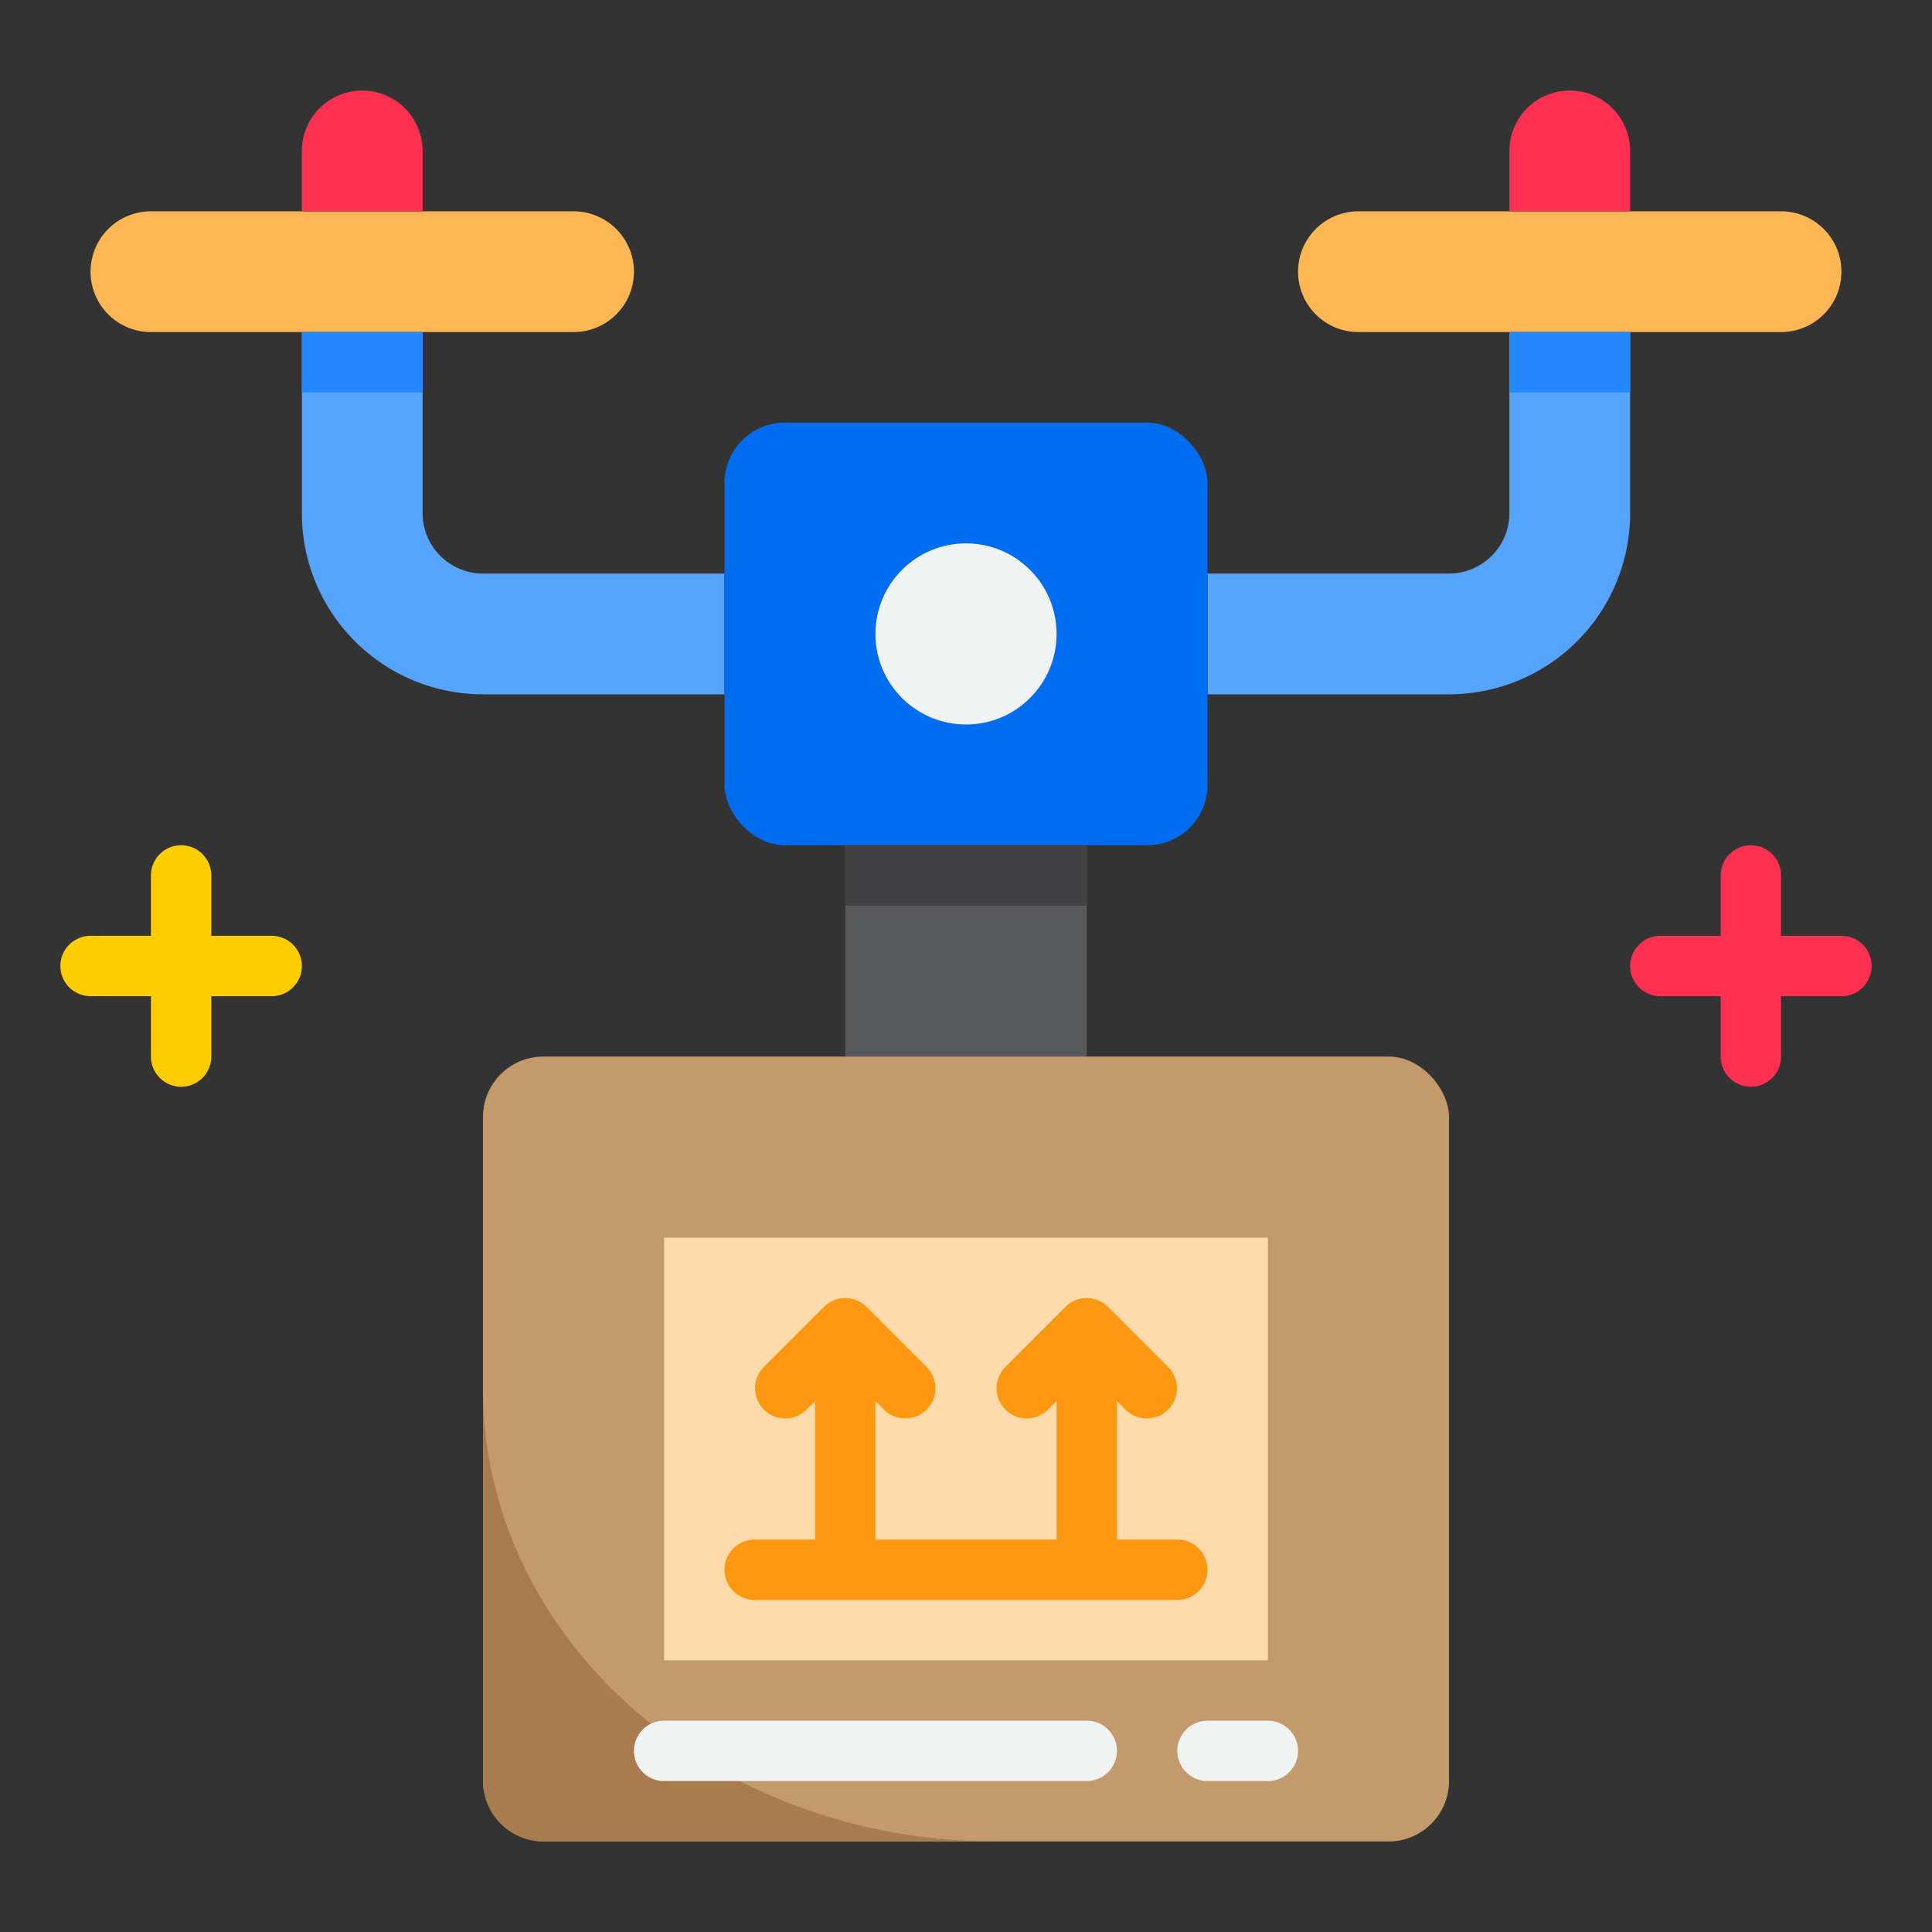 <svg height="512" viewBox="0 0 64 64" width="512" xmlns="http://www.w3.org/2000/svg"><rect x="0" y="0" width="64" height="64" fill="#333333" stroke="none"/><g id="Drone_dalivey" data-name="Drone dalivey"><path d="m19 11a2 2 0 0 0 0-4h-14a2 2 0 0 0 0 4z" fill="#ffb655"/><path d="m14 5a2 2 0 0 0 -4 0v2h4z" fill="#ff3051"/><path d="m16 19a2 2 0 0 1 -2-2v-6h-4v6a6 6 0 0 0 6 6h8v-4z" fill="#57a4ff"/><path d="m59 7h-14a2 2 0 0 0 0 4h14a2 2 0 0 0 0-4z" fill="#ffb655"/><path d="m54 5a2 2 0 0 0 -4 0v2h4z" fill="#ff3051"/><path d="m50 17a2 2 0 0 1 -2 2h-8v4h8a6 6 0 0 0 6-6v-6h-4z" fill="#57a4ff"/><rect fill="#006df0" height="14" rx="2" width="16" x="24" y="14"/><circle cx="32" cy="21" fill="#f1f2f2" r="3"/><path d="m28 28h8v7h-8z" fill="#58595b"/><rect fill="#c49a6c" height="26" rx="2" width="32" x="16" y="35"/><path d="m22 41h20v14h-20z" fill="#ffdaaa"/><path d="m28 28h8v2h-8z" fill="#414042"/><path d="m50 11h4v2h-4z" fill="#2488ff"/><path d="m10 11h4v2h-4z" fill="#2488ff"/><path d="m16 46v13a2 2 0 0 0 2 2h15c-9.4 0-17-6.709-17-15z" fill="#a97c50"/><path d="m39 51h-2v-4.586l.293.293a1 1 0 0 0 1.414-1.414l-2-2a1 1 0 0 0 -1.414 0l-2 2a1 1 0 0 0 1.414 1.414l.293-.293v4.586h-6v-4.586l.293.293a1 1 0 0 0 1.414-1.414l-2-2a1 1 0 0 0 -1.414 0l-2 2a1 1 0 0 0 1.414 1.414l.293-.293v4.586h-2a1 1 0 0 0 0 2h14a1 1 0 0 0 0-2z" fill="#ff9811"/><path d="m9 31h-2v-2a1 1 0 0 0 -2 0v2h-2a1 1 0 0 0 0 2h2v2a1 1 0 0 0 2 0v-2h2a1 1 0 0 0 0-2z" fill="#ffcd00"/><path d="m61 31h-2v-2a1 1 0 0 0 -2 0v2h-2a1 1 0 0 0 0 2h2v2a1 1 0 0 0 2 0v-2h2a1 1 0 0 0 0-2z" fill="#ff3051"/><g fill="#f1f2f2"><path d="m42 57h-2a1 1 0 0 0 0 2h2a1 1 0 0 0 0-2z"/><path d="m36 57h-14a1 1 0 0 0 0 2h14a1 1 0 0 0 0-2z"/></g></g></svg>